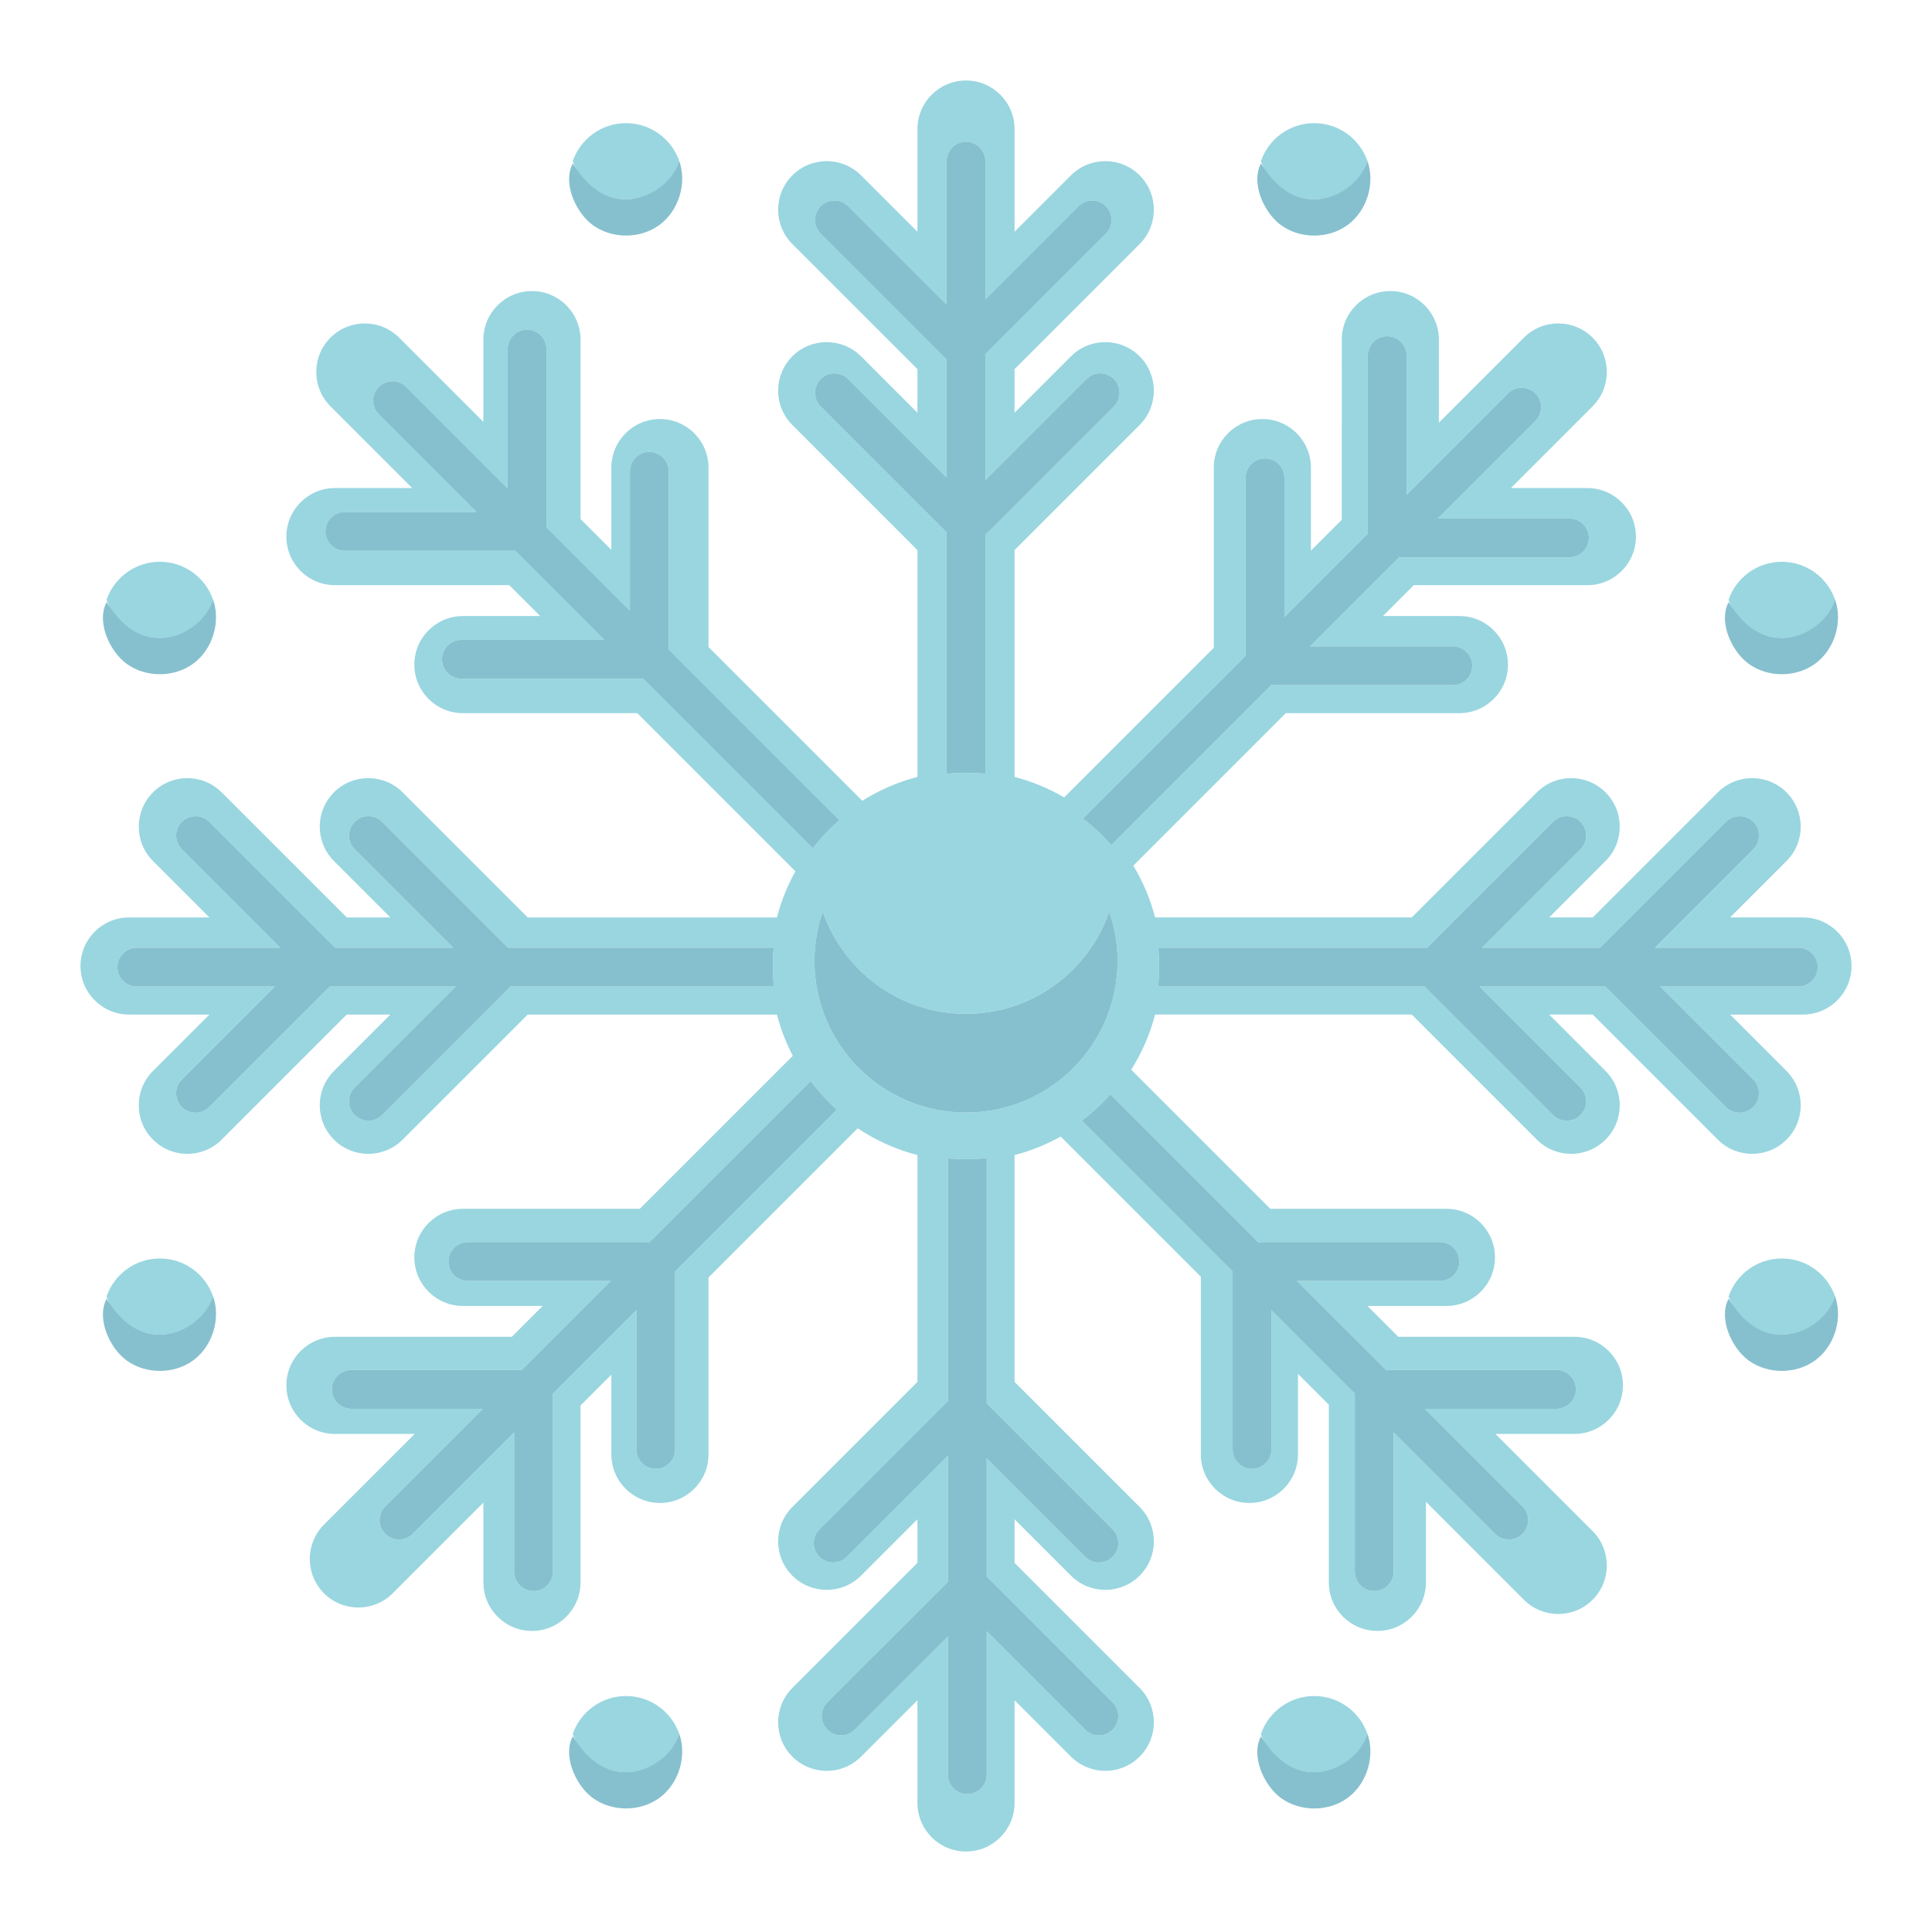 <?xml version="1.0" encoding="utf-8"?>
<!-- Designed by Vexels.com - 2019 All Rights Reserved - https://vexels.com/terms-and-conditions/  -->
<svg version="1.1" id="Capa_1" xmlns="http://www.w3.org/2000/svg" xmlns:xlink="http://www.w3.org/1999/xlink" x="0px" y="0px"
	 viewBox="0 0 1200 1200" enable-background="new 0 0 1200 1200" xml:space="preserve">
<g>
	<g>
		<path fill="#99D6E0" d="M1066.976,707.852c5.891,5.887,13.612,8.832,21.328,8.832s15.438-2.945,21.328-8.832
			c11.777-11.782,11.777-30.875,0-42.657l-35.034-35.034h45.241c16.659,0,30.161-13.502,30.161-30.161s-13.502-30.161-30.161-30.161
			h-45.247l35.04-35.042c11.777-11.778,11.777-30.875-0.004-42.653c-11.774-11.774-30.871-11.778-42.653,0.004l-77.687,77.691
			h-27.107l35.04-35.042c11.778-11.778,11.778-30.875-0.004-42.653c-11.774-11.774-30.871-11.778-42.653,0.004l-77.687,77.691
			h-159.45c-2.947-11.471-7.543-22.284-13.507-32.187l94.696-94.696h107.824c16.659,0,30.161-13.502,30.161-30.161
			c0-16.659-13.502-30.161-30.161-30.161h-47.503l19.165-19.165h107.824c16.659,0,30.161-13.502,30.161-30.161
			c0-16.659-13.502-30.161-30.161-30.161h-47.503l50.767-50.767c11.778-11.782,11.778-30.875,0-42.657
			c-11.782-11.774-30.875-11.774-42.657,0l-52.813,52.813v-51.595c0-16.659-13.502-30.161-30.161-30.161
			c-16.659,0-30.161,13.502-30.161,30.161V322.86l-19.165,19.165v-51.591c0-16.659-13.502-30.161-30.161-30.161
			s-30.161,13.502-30.161,30.161v111.913l-92.942,92.942c-9.528-5.57-19.865-9.902-30.811-12.715V341.671l77.691-77.688
			c11.781-11.778,11.781-30.875,0.004-42.653c-11.778-11.782-30.875-11.778-42.653-0.004l-35.042,35.041V229.26l77.691-77.688
			c11.781-11.778,11.781-30.875,0.004-42.653s-30.875-11.782-42.653-0.004l-35.042,35.041V80.161C630.161,63.502,616.659,50,600,50
			s-30.161,13.502-30.161,30.161v63.789l-35.034-35.034c-11.781-11.774-30.875-11.774-42.657,0
			c-11.778,11.782-11.778,30.875,0,42.657l77.691,77.691v27.097l-35.034-35.034c-11.781-11.774-30.875-11.774-42.657,0
			c-11.778,11.781-11.778,30.875,0,42.657l77.691,77.691v140.898c-12.28,3.156-23.799,8.216-34.26,14.807l-95.529-95.529V290.433
			c0-16.659-13.502-30.161-30.161-30.161s-30.161,13.502-30.161,30.161v51.096l-19.165-19.165V210.943
			c0-16.659-13.502-30.161-30.161-30.161s-30.161,13.502-30.161,30.161v51.1l-52.318-52.318c-11.782-11.774-30.875-11.774-42.657,0
			c-11.778,11.782-11.778,30.875,0,42.657l50.766,50.767h-47.998c-16.659,0-30.161,13.502-30.161,30.161
			c0,16.659,13.502,30.161,30.161,30.161h108.319l19.165,19.165h-47.998c-16.659,0-30.161,13.502-30.161,30.161
			c0,16.659,13.502,30.161,30.161,30.161h108.319l98.215,98.215c-4.978,8.93-8.877,18.539-11.481,28.668H327.788l-77.695-77.695
			c-11.782-11.774-30.875-11.774-42.657,0c-11.778,11.782-11.778,30.875,0,42.657l35.038,35.038h-27.097l-77.695-77.695
			c-11.782-11.774-30.875-11.774-42.657,0c-11.778,11.782-11.778,30.875,0,42.657l35.038,35.038H80.161
			C63.502,569.839,50,583.341,50,600s13.502,30.161,30.161,30.161h49.904l-35.036,35.034c-11.782,11.778-11.782,30.875-0.004,42.653
			c5.891,5.891,13.608,8.836,21.328,8.836c7.717,0,15.438-2.945,21.325-8.832l77.695-77.691h27.103l-35.036,35.034
			c-11.782,11.778-11.782,30.875-0.004,42.653c5.891,5.891,13.608,8.836,21.328,8.836c7.717,0,15.438-2.945,21.325-8.832
			l77.695-77.691h154.791c2.311,8.99,5.655,17.564,9.853,25.627l-95.036,95.036h-109.87c-16.659,0-30.161,13.502-30.161,30.161
			s13.502,30.161,30.161,30.161h49.549l-19.165,19.165h-109.87c-16.659,0-30.161,13.502-30.161,30.161s13.502,30.161,30.161,30.161
			h49.549l-56.339,56.339c-11.778,11.781-11.778,30.875,0,42.657c5.891,5.887,13.612,8.832,21.328,8.832
			c7.717,0,15.438-2.945,21.328-8.832l56.339-56.339v49.549c0,16.659,13.502,30.161,30.161,30.161s30.161-13.502,30.161-30.161
			v-109.87l19.165-19.165v49.549c0,16.659,13.502,30.161,30.161,30.161s30.161-13.502,30.161-30.161V793.48l92.687-92.687
			c11.198,7.497,23.702,13.187,37.102,16.631v140.902l-77.691,77.695c-11.778,11.778-11.778,30.875,0.004,42.653
			c5.887,5.887,13.608,8.832,21.325,8.832c7.717,0,15.438-2.945,21.328-8.836l35.034-35.036v27.103l-77.691,77.695
			c-11.778,11.778-11.778,30.875,0.004,42.653c5.887,5.887,13.608,8.832,21.325,8.832c7.717,0,15.438-2.945,21.328-8.836
			l35.034-35.036v63.794c0,16.659,13.502,30.161,30.161,30.161s30.161-13.502,30.161-30.161v-63.793l35.038,35.038
			c5.891,5.887,13.612,8.832,21.328,8.832c7.717,0,15.438-2.945,21.328-8.832c11.778-11.781,11.778-30.875,0-42.657l-77.695-77.695
			v-27.097l35.038,35.038c5.891,5.887,13.612,8.832,21.328,8.832c7.717,0,15.438-2.945,21.328-8.832
			c11.778-11.781,11.778-30.875,0-42.657l-77.695-77.695V717.424c10.129-2.603,19.738-6.502,28.668-11.481l87.042,87.042V903.35
			c0,16.659,13.502,30.161,30.161,30.161s30.161-13.502,30.161-30.161v-50.044l19.165,19.165v110.365
			c0,16.659,13.502,30.161,30.161,30.161s30.161-13.502,30.161-30.161v-50.044l60.855,60.855c5.891,5.887,13.612,8.832,21.328,8.832
			c7.717,0,15.438-2.945,21.328-8.832c11.778-11.782,11.778-30.875,0-42.657L928.83,890.63h49.054
			c16.659,0,30.161-13.502,30.161-30.161s-13.502-30.161-30.161-30.161H868.508l-19.165-19.165h49.054
			c16.659,0,30.161-13.502,30.161-30.161s-13.502-30.161-30.161-30.161H789.023L702.62,664.42
			c6.592-10.461,11.651-21.979,14.807-34.26h159.446l77.691,77.691c5.891,5.887,13.612,8.832,21.328,8.832
			c7.717,0,15.438-2.945,21.328-8.832c11.778-11.782,11.778-30.875,0-42.657l-35.034-35.034h27.097L1066.976,707.852z
			 M480.143,612.759h-163.25c-0.361,0.492-0.724,0.985-1.168,1.429l-78.375,78.375c-2.356,2.356-5.443,3.534-8.53,3.534
			c-3.087,0-6.174-1.178-8.53-3.534c-4.713-4.709-4.713-12.351,0-17.06l62.744-62.744h-78.206l-74.84,74.84
			c-2.356,2.356-5.443,3.534-8.53,3.534s-6.174-1.178-8.53-3.534c-4.713-4.709-4.713-12.351,0-17.06l57.78-57.78h-85.73
			c-6.664,0-12.064-5.4-12.064-12.064c0-6.664,5.4-12.064,12.064-12.064h89.08l-61.13-61.13c-4.713-4.709-4.713-12.351,0-17.06
			c4.713-4.713,12.347-4.713,17.06,0l78.19,78.19h73.242l-61.13-61.13c-4.713-4.709-4.713-12.351,0-17.06
			c4.713-4.713,12.347-4.713,17.06,0l78.19,78.19h164.603c0.144,0,0.279,0.037,0.421,0.042c-0.349,3.73-0.548,7.504-0.548,11.326
			c0,4.293,0.236,8.529,0.675,12.706C480.506,612.713,480.331,612.759,480.143,612.759z M509.746,252.481
			c-4.713-4.709-4.713-12.351,0-17.06c4.713-4.713,12.347-4.713,17.06,0l61.13,61.13V223.31l-78.19-78.19
			c-4.713-4.709-4.713-12.351,0-17.06c4.713-4.713,12.347-4.713,17.06,0l61.13,61.13v-89.08c0-6.664,5.4-12.064,12.064-12.064
			s12.064,5.4,12.064,12.064v85.73l57.78-57.78c4.713-4.713,12.347-4.713,17.06,0c4.713,4.709,4.713,12.351,0,17.06l-74.84,74.84
			v78.202l62.744-62.741c4.713-4.713,12.347-4.713,17.06,0c4.713,4.713,4.713,12.351,0,17.06l-78.378,78.375
			c-0.444,0.444-0.935,0.805-1.426,1.165v148.597c-3.967-0.396-7.991-0.604-12.062-0.604c-4.073,0-8.098,0.208-12.066,0.604V330.671
			L509.746,252.481z M399.259,421.364c-0.604,0.093-1.209,0.185-1.838,0.185h-110.84c-6.664,0-12.064-5.4-12.064-12.064
			c0-6.664,5.4-12.064,12.064-12.064h88.734l-55.295-55.295H214.175c-6.664,0-12.064-5.4-12.064-12.064
			c0-6.664,5.4-12.064,12.064-12.064h81.717l-60.62-60.62c-4.713-4.709-4.713-12.351,0-17.06c4.713-4.713,12.347-4.713,17.06,0
			l62.988,62.988v-86.453c0-6.664,5.4-12.064,12.064-12.064s12.064,5.4,12.064,12.064v110.581l51.788,51.788V292.77
			c0-6.664,5.4-12.064,12.064-12.064s12.064,5.4,12.064,12.064v110.581L521.4,509.387c-6.087,5.285-11.637,11.165-16.556,17.563
			L399.259,421.364z M419.386,789.682v110.581c0,6.664-5.4,12.064-12.064,12.064s-12.064-5.4-12.064-12.064v-86.453l-51.788,51.788
			V976.18c0,6.664-5.4,12.064-12.064,12.064s-12.064-5.4-12.064-12.064v-86.453l-62.988,62.988c-2.356,2.356-5.443,3.534-8.53,3.534
			c-3.087,0-6.174-1.178-8.53-3.534c-4.713-4.709-4.713-12.351,0-17.06l60.62-60.62h-81.717c-6.664,0-12.064-5.4-12.064-12.064
			c0-6.664,5.4-12.064,12.064-12.064h105.845l55.295-55.294h-88.734c-6.664,0-12.064-5.4-12.064-12.064
			c0-6.664,5.4-12.064,12.064-12.064h110.84c0.629,0,1.234,0.092,1.838,0.185l100.285-100.286
			c4.811,6.489,10.262,12.471,16.258,17.861L419.386,789.682z M691.063,949.903c4.713,4.709,4.713,12.351,0,17.06
			c-2.356,2.356-5.443,3.534-8.53,3.534s-6.174-1.178-8.53-3.534l-61.13-61.13v73.246l78.19,78.19c4.713,4.709,4.713,12.351,0,17.06
			c-2.356,2.356-5.443,3.534-8.53,3.534s-6.174-1.178-8.53-3.534l-61.13-61.13v89.076c0,6.664-5.4,12.064-12.064,12.064
			c-6.664,0-12.064-5.4-12.064-12.064v-85.727l-57.784,57.781c-2.356,2.356-5.443,3.534-8.53,3.534c-3.087,0-6.173-1.178-8.53-3.534
			c-4.713-4.713-4.713-12.351,0-17.06l74.844-74.84v-78.21L526,966.963c-2.356,2.356-5.443,3.534-8.53,3.534
			c-3.087,0-6.173-1.178-8.53-3.534c-4.713-4.709-4.713-12.351,0-17.06l78.375-78.375c0.445-0.445,0.938-0.807,1.43-1.168V719.441
			c3.708,0.345,7.459,0.542,11.257,0.542c4.349,0,8.642-0.244,12.871-0.696v152.425L691.063,949.903z M600.002,691.026
			c-52.005,0-94.164-42.158-94.164-94.164c0-10.753,1.89-21.042,5.209-30.668c12.734,36.926,47.702,63.495,88.954,63.495
			s76.22-26.569,88.954-63.495c3.318,9.625,5.209,19.915,5.209,30.668C694.166,648.868,652.007,691.026,600.002,691.026z
			 M781.687,771.669c0.604-0.093,1.209-0.185,1.838-0.185h110.836c6.664,0,12.064,5.4,12.064,12.064
			c0,6.664-5.4,12.064-12.064,12.064h-88.73l55.295,55.294H966.77c6.664,0,12.064,5.4,12.064,12.064
			c0,6.664-5.4,12.064-12.064,12.064h-81.717l60.62,60.62c4.713,4.709,4.713,12.351,0,17.06c-2.356,2.356-5.443,3.534-8.53,3.534
			c-3.087,0-6.173-1.178-8.53-3.534l-62.988-62.988v86.453c0,6.664-5.4,12.064-12.064,12.064s-12.064-5.4-12.064-12.064V865.598
			l-51.788-51.788v86.453c0,6.664-5.4,12.064-12.064,12.064c-6.664,0-12.064-5.4-12.064-12.064V789.682l-93.647-93.647
			c6.458-4.846,12.397-10.34,17.754-16.365L781.687,771.669z M690.188,524.927c-5.317-6.059-11.225-11.584-17.651-16.469
			l101.086-101.086V296.791c0-6.664,5.4-12.064,12.064-12.064c6.664,0,12.064,5.4,12.064,12.064v86.453l51.788-51.788V220.875
			c0-6.664,5.4-12.064,12.064-12.064s12.064,5.4,12.064,12.064v86.453l62.988-62.988c4.713-4.713,12.347-4.713,17.06,0
			c4.713,4.709,4.713,12.351,0,17.06l-60.62,60.62h81.717c6.664,0,12.064,5.4,12.064,12.064c0,6.664-5.4,12.064-12.064,12.064
			H868.968l-55.295,55.295h88.73c6.664,0,12.064,5.4,12.064,12.064c0,6.664-5.4,12.064-12.064,12.064H791.567
			c-0.629,0-1.234-0.092-1.838-0.185L690.188,524.927z M981.666,675.504c4.713,4.709,4.713,12.347,0,17.06
			c-2.356,2.356-5.443,3.534-8.53,3.534c-3.087,0-6.174-1.178-8.53-3.534l-78.378-78.375c-0.446-0.445-0.807-0.938-1.168-1.429
			H721.813c-0.849,0-1.676-0.091-2.475-0.258c0.425-4.11,0.649-8.28,0.649-12.503c0-3.755-0.195-7.463-0.532-11.13
			c0.763-0.151,1.55-0.238,2.358-0.238h164.599l78.194-78.19c4.713-4.713,12.347-4.713,17.06,0c4.713,4.713,4.713,12.351,0,17.06
			l-61.133,61.13h73.245l78.19-78.19c4.713-4.713,12.347-4.713,17.06,0c4.713,4.709,4.713,12.351,0,17.06l-61.13,61.13h89.08
			c6.664,0,12.064,5.4,12.064,12.064c0,6.664-5.4,12.064-12.064,12.064h-85.73l57.78,57.78c4.713,4.709,4.713,12.351,0,17.06
			c-2.356,2.356-5.443,3.534-8.53,3.534s-6.173-1.178-8.53-3.534l-74.84-74.84h-78.209L981.666,675.504z"/>
		<path fill="#99D6E0" d="M99.266,396.189c15.35,0,28.362-9.886,33.101-23.626c-4.738-13.741-17.75-23.627-33.101-23.627
			c-15.35,0-28.362,9.886-33.1,23.627C70.905,386.303,83.917,396.189,99.266,396.189z"/>
		<path fill="#99D6E0" d="M1106.719,396.189c15.35,0,28.362-9.886,33.101-23.626c-4.738-13.741-17.75-23.627-33.101-23.627
			c-15.35,0-28.362,9.886-33.1,23.627C1078.358,386.303,1091.369,396.189,1106.719,396.189z"/>
		<path fill="#99D6E0" d="M99.266,781.663c-15.35,0-28.362,9.887-33.1,23.628c4.739,13.74,17.751,23.626,33.1,23.626
			c15.35,0,28.362-9.886,33.101-23.626C127.629,791.55,114.618,781.663,99.266,781.663z"/>
		<path fill="#99D6E0" d="M421.929,1077.061c-4.738-13.741-17.75-23.626-33.1-23.626s-28.362,9.886-33.1,23.626
			c4.738,13.741,17.75,23.627,33.1,23.627S417.191,1090.802,421.929,1077.061z"/>
		<path fill="#99D6E0" d="M816.267,1053.435c-15.35,0-28.362,9.887-33.1,23.627c4.739,13.741,17.751,23.627,33.1,23.627
			c15.35,0,28.362-9.886,33.1-23.627C844.629,1063.321,831.618,1053.435,816.267,1053.435z"/>
		<path fill="#99D6E0" d="M388.829,123.738c15.35,0,28.362-9.887,33.1-23.627c-4.738-13.74-17.75-23.626-33.1-23.626
			s-28.362,9.886-33.1,23.626C360.467,113.851,373.479,123.738,388.829,123.738z"/>
		<path fill="#99D6E0" d="M816.267,123.738c15.35,0,28.362-9.886,33.1-23.626c-4.738-13.741-17.75-23.627-33.1-23.627
			c-15.35,0-28.362,9.886-33.1,23.627C787.906,113.852,800.918,123.738,816.267,123.738z"/>
		<path fill="#99D6E0" d="M1106.719,781.663c-15.35,0-28.362,9.887-33.1,23.628c4.739,13.74,17.751,23.626,33.1,23.626
			c15.35,0,28.362-9.886,33.101-23.626C1135.082,791.55,1122.07,781.663,1106.719,781.663z"/>
	</g>
	<g>
		<path fill="#86C0CE" d="M357.472,126.67c2.698,5.348,6.516,10.057,10.649,13.088c11.953,8.768,29.625,8.734,41.543-0.081
			c11.918-8.814,17.127-25.701,12.245-39.698c-4.627,13.721-18.553,23.739-33.032,23.766c-15.657,0.028-25.424-10.123-33.115-22.241
			C351.861,108.942,353.373,118.544,357.472,126.67z"/>
		<path fill="#86C0CE" d="M600.002,629.689c-41.252,0-76.22-26.569-88.954-63.495c-3.319,9.625-5.209,19.915-5.209,30.668
			c0,52.006,42.158,94.164,94.164,94.164c52.005,0,94.164-42.158,94.164-94.164c0-10.753-1.891-21.042-5.209-30.668
			C676.222,603.12,641.254,629.689,600.002,629.689z"/>
		<path fill="#86C0CE" d="M790.257,134.77c1.655,1.942,3.446,3.64,5.301,5.001c11.956,8.771,29.635,8.737,41.557-0.081
			c11.922-8.818,17.131-25.712,12.244-39.712c-4.631,13.721-18.558,23.738-33.039,23.765c-15.654,0.029-25.434-10.118-33.123-22.239
			C777.881,111.645,782.617,125.806,790.257,134.77z"/>
		<path fill="#86C0CE" d="M73.259,407.219c1.654,1.94,3.444,3.637,5.296,4.996c11.955,8.77,29.631,8.736,41.553-0.08
			c11.921-8.816,17.132-25.706,12.249-39.706c-4.631,13.721-18.557,23.739-33.038,23.766c-15.66,0.029-25.427-10.123-33.124-22.241
			C60.868,384.087,65.617,398.256,73.259,407.219z"/>
		<path fill="#86C0CE" d="M1080.711,407.219c1.654,1.94,3.444,3.637,5.296,4.996c11.955,8.77,29.631,8.736,41.553-0.08
			c11.921-8.816,17.132-25.706,12.25-39.706c-4.631,13.721-18.557,23.739-33.038,23.766c-15.661,0.029-25.427-10.123-33.124-22.241
			C1068.32,384.087,1073.069,398.256,1080.711,407.219z"/>
		<path fill="#86C0CE" d="M1141.372,811.884c-0.283-2.285-0.799-4.542-1.562-6.727c-4.631,13.721-18.557,23.738-33.039,23.765
			c-15.659,0.029-25.429-10.122-33.124-22.24c-6.477,12.329,1.951,30.624,12.361,38.26c11.955,8.77,29.631,8.735,41.552-0.08
			C1137.62,837.423,1142.902,824.234,1141.372,811.884z"/>
		<path fill="#86C0CE" d="M133.919,811.884c-0.283-2.285-0.799-4.542-1.562-6.728c-4.631,13.721-18.557,23.738-33.038,23.765
			c-15.66,0.029-25.428-10.122-33.124-22.24c-6.478,12.329,1.951,30.625,12.361,38.261c11.955,8.77,29.631,8.736,41.552-0.08
			C130.168,837.423,135.449,824.234,133.919,811.884z"/>
		<path fill="#86C0CE" d="M423.475,1083.635c-0.283-2.279-0.799-4.53-1.559-6.711c-4.627,13.722-18.553,23.743-33.035,23.771
			c-15.666,0.03-25.423-10.128-33.125-22.244c-6.485,12.322,1.956,30.625,12.362,38.257c11.955,8.768,29.629,8.733,41.549-0.082
			C419.731,1109.185,425.012,1095.988,423.475,1083.635z"/>
		<path fill="#86C0CE" d="M850.92,1083.656c-0.284-2.285-0.801-4.541-1.563-6.726c-4.631,13.72-18.557,23.738-33.038,23.765
			c-15.662,0.029-25.425-10.125-33.124-22.242c-6.487,12.327,1.945,30.634,12.355,38.272c11.957,8.773,29.638,8.74,41.561-0.079
			C847.173,1109.204,852.454,1096.009,850.92,1083.656z"/>
		<path fill="#86C0CE" d="M526.805,235.421c-4.713-4.713-12.347-4.713-17.06,0c-4.713,4.709-4.713,12.351,0,17.06l78.19,78.19
			v149.946c3.968-0.396,7.993-0.604,12.066-0.604c4.072,0,8.095,0.208,12.062,0.604V332.02c0.491-0.36,0.982-0.721,1.426-1.165
			l78.378-78.375c4.713-4.709,4.713-12.347,0-17.06c-4.713-4.713-12.347-4.713-17.06,0l-62.744,62.741V219.96l74.84-74.84
			c4.713-4.709,4.713-12.351,0-17.06c-4.713-4.713-12.347-4.713-17.06,0l-57.78,57.78v-85.73c0-6.664-5.4-12.064-12.064-12.064
			s-12.064,5.4-12.064,12.064v89.08l-61.13-61.13c-4.713-4.713-12.347-4.713-17.06,0c-4.713,4.709-4.713,12.351,0,17.06l78.19,78.19
			v73.242L526.805,235.421z"/>
		<path fill="#86C0CE" d="M1071.967,687.599c2.356,2.356,5.443,3.534,8.53,3.534s6.174-1.178,8.53-3.534
			c4.713-4.709,4.713-12.351,0-17.06l-57.78-57.78h85.73c6.664,0,12.064-5.4,12.064-12.064c0-6.664-5.4-12.064-12.064-12.064h-89.08
			l61.13-61.13c4.713-4.709,4.713-12.351,0-17.06c-4.713-4.713-12.347-4.713-17.06,0l-78.19,78.19h-73.245l61.133-61.13
			c4.713-4.709,4.713-12.347,0-17.06c-4.713-4.713-12.347-4.713-17.06,0l-78.194,78.19H721.813c-0.808,0-1.595,0.086-2.358,0.238
			c0.337,3.667,0.532,7.375,0.532,11.13c0,4.223-0.224,8.393-0.649,12.503c0.799,0.167,1.626,0.258,2.475,0.258h163.247
			c0.361,0.492,0.723,0.985,1.168,1.429l78.378,78.375c2.356,2.356,5.443,3.534,8.53,3.534c3.087,0,6.173-1.178,8.53-3.534
			c4.713-4.713,4.713-12.351,0-17.06l-62.747-62.744h78.209L1071.967,687.599z"/>
		<path fill="#86C0CE" d="M220.29,675.504c-4.713,4.709-4.713,12.351,0,17.06c2.356,2.356,5.443,3.534,8.53,3.534
			c3.087,0,6.174-1.178,8.53-3.534l78.375-78.375c0.445-0.445,0.807-0.938,1.168-1.429h163.25c0.189,0,0.363-0.047,0.549-0.055
			c-0.44-4.177-0.675-8.413-0.675-12.706c0-3.822,0.199-7.595,0.548-11.326c-0.142-0.005-0.277-0.042-0.421-0.042H315.539
			l-78.19-78.19c-4.713-4.713-12.347-4.713-17.06,0c-4.713,4.709-4.713,12.351,0,17.06l61.13,61.13h-73.242l-78.19-78.19
			c-4.713-4.713-12.347-4.713-17.06,0c-4.713,4.709-4.713,12.351,0,17.06l61.13,61.13h-89.08c-6.664,0-12.064,5.4-12.064,12.064
			c0,6.664,5.4,12.064,12.064,12.064h85.73l-57.78,57.78c-4.713,4.709-4.713,12.351,0,17.06c2.356,2.356,5.443,3.534,8.53,3.534
			s6.174-1.178,8.53-3.534l74.84-74.84h78.206L220.29,675.504z"/>
		<path fill="#86C0CE" d="M690.188,524.927l99.541-99.541c0.604,0.093,1.209,0.185,1.838,0.185h110.836
			c6.664,0,12.064-5.4,12.064-12.064c0-6.664-5.4-12.064-12.064-12.064h-88.73l55.295-55.295h105.845
			c6.664,0,12.064-5.4,12.064-12.064c0-6.664-5.4-12.064-12.064-12.064h-81.717l60.62-60.62c4.713-4.709,4.713-12.351,0-17.06
			c-4.713-4.713-12.347-4.713-17.06,0l-62.988,62.988v-86.453c0-6.664-5.4-12.064-12.064-12.064s-12.064,5.4-12.064,12.064v110.581
			l-51.788,51.788v-86.453c0-6.664-5.4-12.064-12.064-12.064c-6.664,0-12.064,5.4-12.064,12.064v110.581L672.538,508.458
			C678.964,513.344,684.871,518.868,690.188,524.927z"/>
		<path fill="#86C0CE" d="M214.175,342.126H320.02l55.295,55.295h-88.734c-6.664,0-12.064,5.4-12.064,12.064
			c0,6.664,5.4,12.064,12.064,12.064h110.84c0.629,0,1.234-0.092,1.838-0.185L504.844,526.95
			c4.919-6.398,10.469-12.278,16.556-17.563L415.364,403.351V292.77c0-6.664-5.4-12.064-12.064-12.064s-12.064,5.4-12.064,12.064
			v86.453l-51.788-51.788V216.854c0-6.664-5.4-12.064-12.064-12.064s-12.064,5.4-12.064,12.064v86.453l-62.988-62.988
			c-4.713-4.713-12.347-4.713-17.06,0c-4.713,4.709-4.713,12.351,0,17.06l60.62,60.62h-81.717c-6.664,0-12.064,5.4-12.064,12.064
			C202.111,336.727,207.511,342.126,214.175,342.126z"/>
		<path fill="#86C0CE" d="M966.77,850.907H860.925l-55.295-55.294h88.73c6.664,0,12.064-5.4,12.064-12.064
			c0-6.664-5.4-12.064-12.064-12.064H783.524c-0.629,0-1.234,0.092-1.838,0.185l-91.999-91.999
			c-5.357,6.025-11.296,11.52-17.754,16.365l93.647,93.647v110.581c0,6.664,5.4,12.064,12.064,12.064
			c6.664,0,12.064-5.4,12.064-12.064v-86.453l51.788,51.788V976.18c0,6.664,5.4,12.064,12.064,12.064s12.064-5.4,12.064-12.064
			v-86.453l62.988,62.988c2.356,2.356,5.443,3.534,8.53,3.534c3.087,0,6.174-1.178,8.53-3.534c4.713-4.709,4.713-12.351,0-17.06
			l-60.62-60.62h81.717c6.664,0,12.064-5.4,12.064-12.064C978.834,856.307,973.435,850.907,966.77,850.907z"/>
		<path fill="#86C0CE" d="M395.257,900.263c0,6.664,5.4,12.064,12.064,12.064s12.064-5.4,12.064-12.064V789.682l100.437-100.438
			c-5.996-5.391-11.447-11.373-16.258-17.861L403.28,771.669c-0.604-0.093-1.209-0.185-1.838-0.185h-110.84
			c-6.664,0-12.064,5.4-12.064,12.064c0,6.664,5.4,12.064,12.064,12.064h88.734l-55.295,55.294H218.197
			c-6.664,0-12.064,5.4-12.064,12.064c0,6.664,5.4,12.064,12.064,12.064h81.717l-60.62,60.62c-4.713,4.709-4.713,12.351,0,17.06
			c2.356,2.356,5.443,3.534,8.53,3.534c3.087,0,6.174-1.178,8.53-3.534l62.988-62.988v86.453c0,6.664,5.4,12.064,12.064,12.064
			s12.064-5.4,12.064-12.064V865.598l51.788-51.788V900.263z"/>
		<path fill="#86C0CE" d="M674.004,966.963c2.356,2.356,5.443,3.534,8.53,3.534s6.174-1.178,8.53-3.534
			c4.713-4.709,4.713-12.351,0-17.06l-78.19-78.19V719.288c-4.23,0.452-8.522,0.696-12.871,0.696c-3.799,0-7.549-0.197-11.257-0.542
			v150.919c-0.492,0.361-0.985,0.723-1.43,1.168l-78.375,78.375c-4.713,4.709-4.713,12.351,0,17.06
			c2.356,2.356,5.443,3.534,8.53,3.534c3.087,0,6.174-1.178,8.53-3.534l62.744-62.744v78.21l-74.844,74.84
			c-4.713,4.709-4.713,12.347,0,17.06c2.356,2.356,5.443,3.534,8.53,3.534c3.087,0,6.174-1.178,8.53-3.534l57.784-57.781v85.727
			c0,6.664,5.4,12.064,12.064,12.064c6.664,0,12.064-5.4,12.064-12.064v-89.076l61.13,61.13c2.356,2.356,5.443,3.534,8.53,3.534
			s6.174-1.178,8.53-3.534c4.713-4.709,4.713-12.351,0-17.06l-78.19-78.19v-73.246L674.004,966.963z"/>
	</g>
</g>
</svg>
